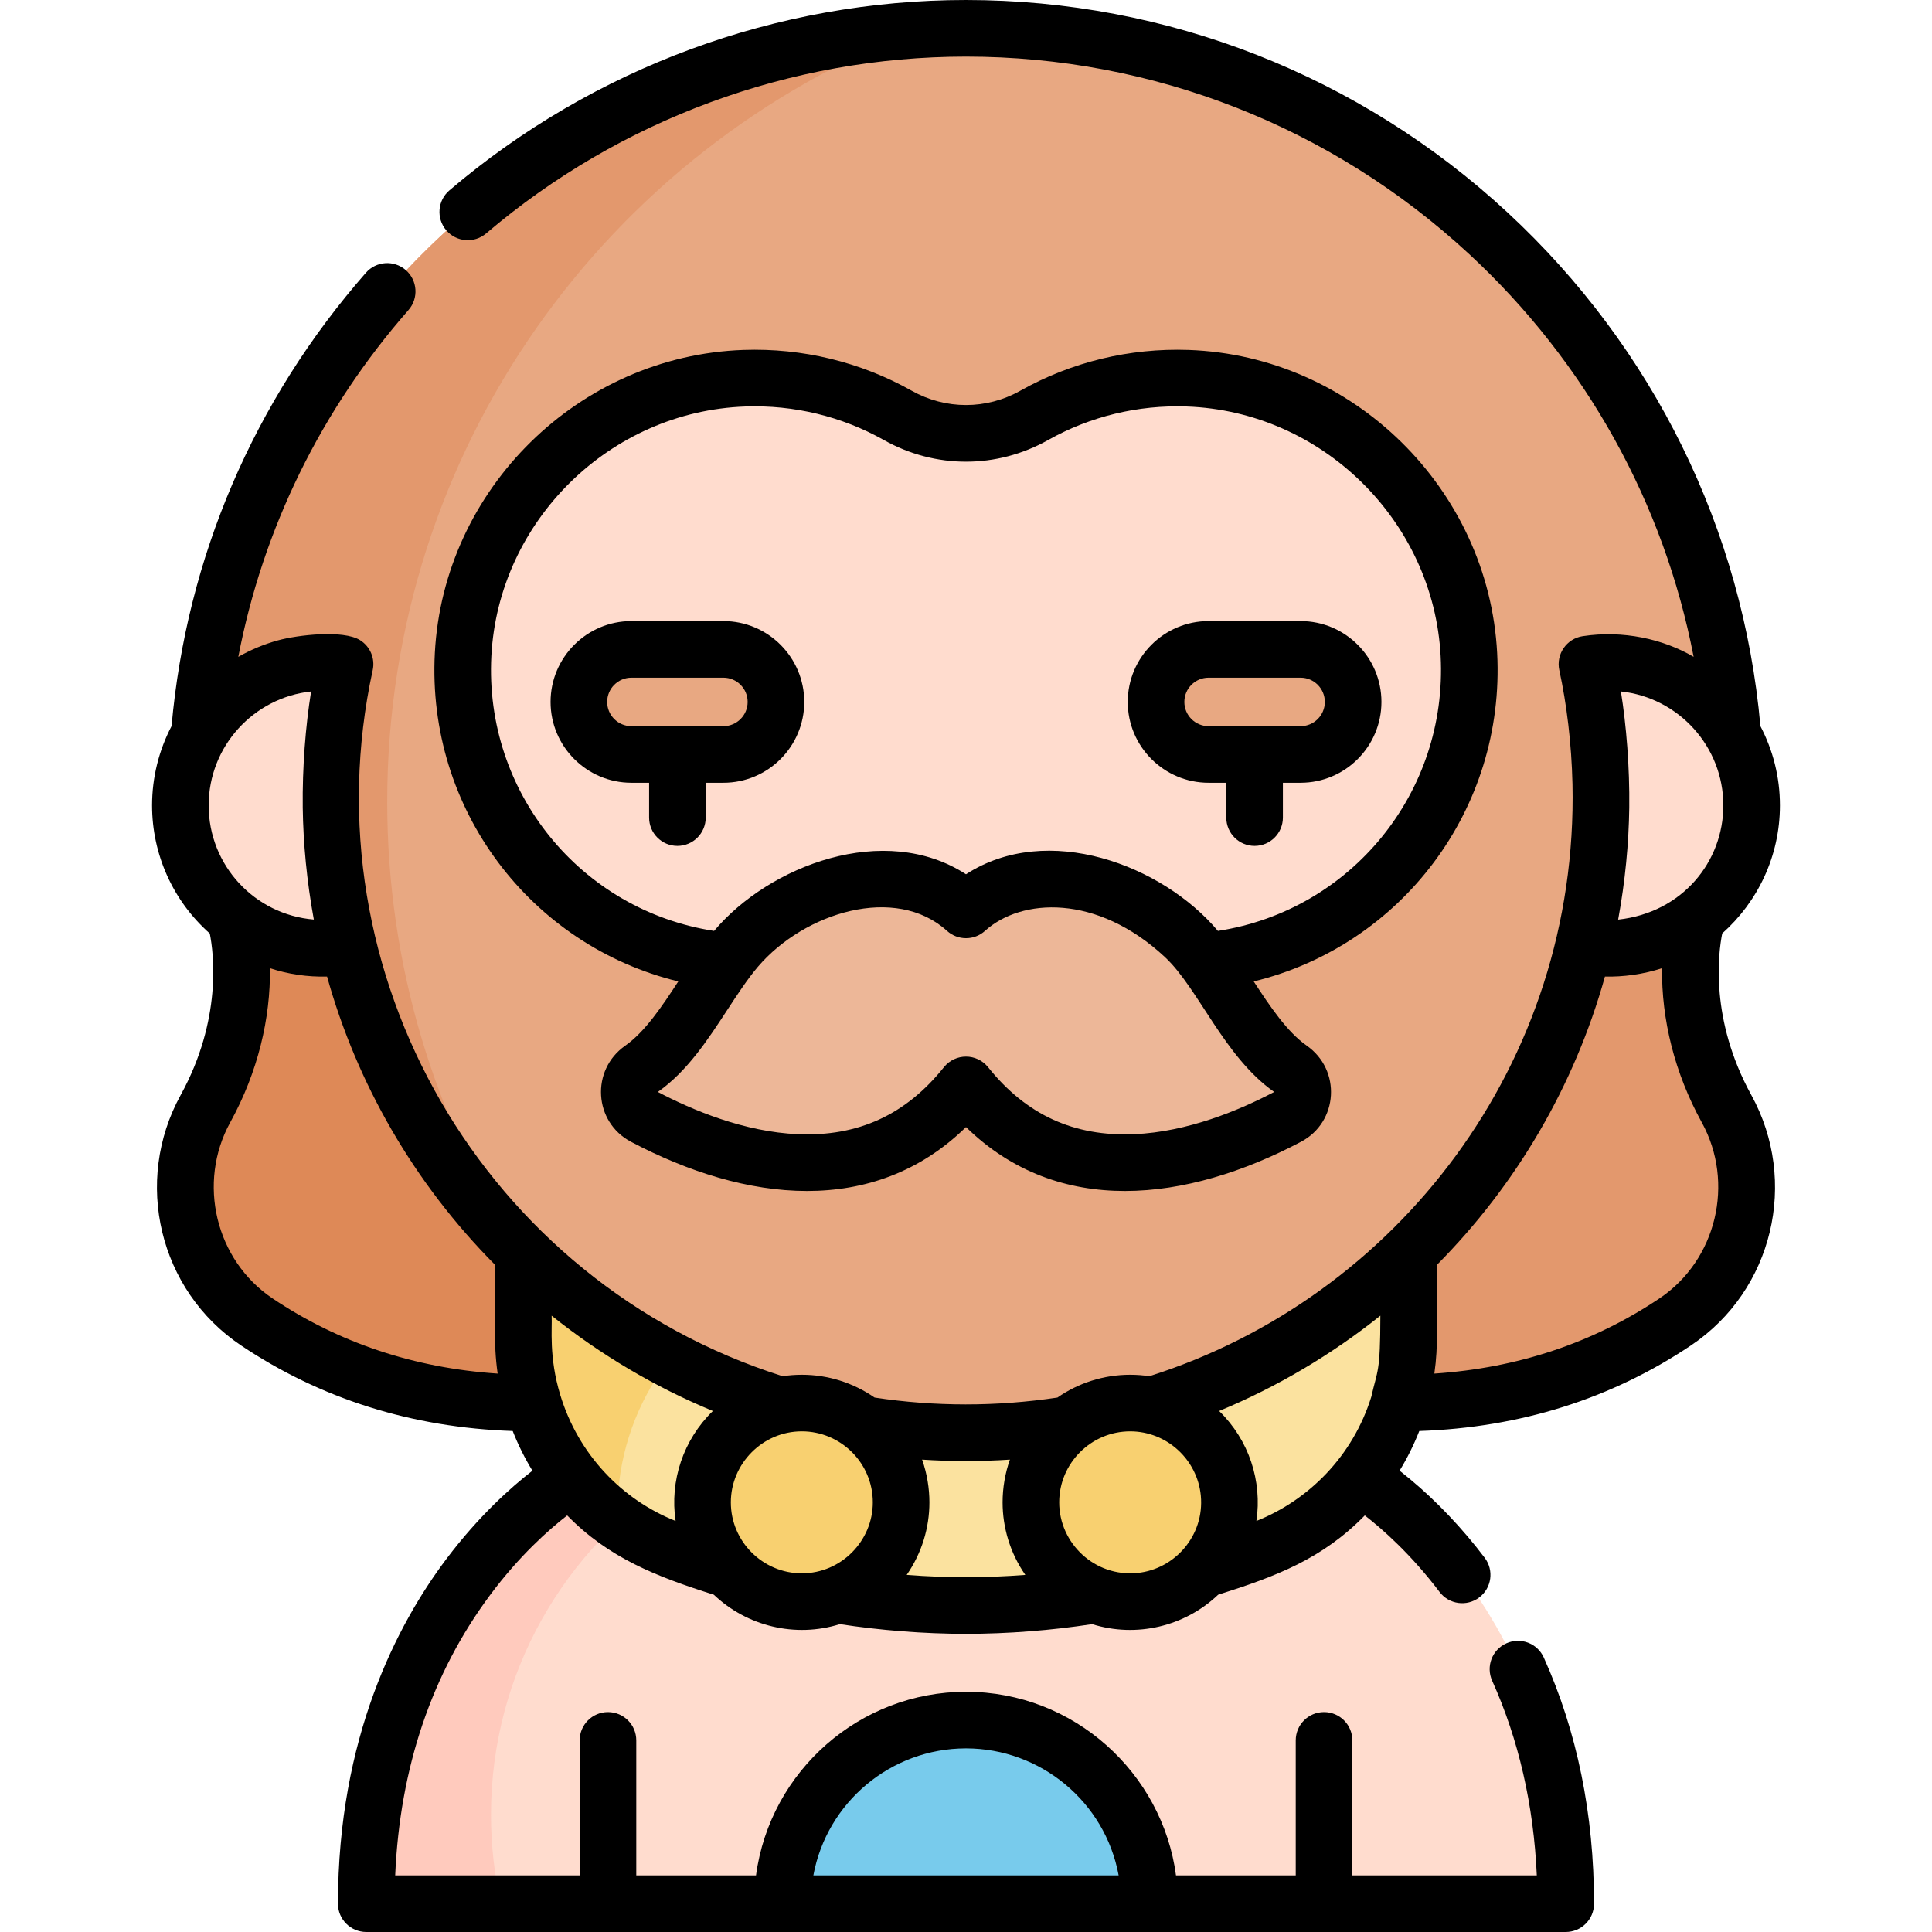 <svg id="Capa_1" enable-background="new 0 0 512 512" height="512" viewBox="0 0 512 512" width="512" xmlns="http://www.w3.org/2000/svg"><g><g><g fill="#ffdcce"><path d="m420.558 176.005-.896 74.715 9.451-6.256 5.003-56.036z"/><path d="m91.442 176.005.885 74.715-17.773-17.827v-38.415z"/><path d="m207.35 504.5h-110.282c0-81.094 54.49-112.937 54.49-112.937h208.884s54.49 31.843 54.49 112.937h-110.282l-48.65-21.641z"/></g><path d="m304.65 504.5h-97.3c0-26.868 21.782-48.66 48.65-48.66s48.65 21.791 48.65 48.66z" fill="#78cbec"/><path d="m125.699 243.172h-63.469c.327.262 7.089 23.628-7.781 50.642-10.732 19.498-4.899 44.095 13.582 56.497 17.056 11.445 41.177 21.513 73.256 21.513l41.894-22.502z" fill="#de8957"/><path d="m386.301 243.172h63.468c-.327.262-7.089 23.628 7.781 50.642 10.732 19.498 4.899 44.095-13.582 56.497-17.056 11.445-41.177 21.513-73.256 21.513l-41.894-22.502z" fill="#e3986d"/><g><path d="m130.118 480.946c0-37.539 19.495-70.524 48.913-89.383h-27.474s-54.49 31.843-54.49 112.937h35.678c-1.716-7.576-2.627-15.458-2.627-23.554z" fill="#ffcabd"/></g><path d="m138.688 332.063v22.214c0 24.409 14.683 46.557 37.328 55.668 25.284 10.173 52.479 15.536 79.984 15.536s54.699-5.363 79.984-15.536c22.645-9.111 37.328-31.259 37.328-55.668v-22.214z" fill="#fbe29f"/><path d="m205.15 339.321v-7.258h-66.462v22.214c0 19.627 9.5 37.787 24.993 48.888-.031-.835-.064-1.67-.064-2.514.001-27.812 17.199-51.592 41.533-61.33z" fill="#f8d070"/><path d="m256 7.5c-106.792 0-194.672 82.528-203.207 187.153 6.521-11.405 18.801-19.086 32.881-19.086 1.963 0 3.886.153 5.768.437-3.382 15.492-4.583 32.861-3.062 50.461-.01.01-.01.02 0 .02.722 8.349 2.261 17.4 3.947 24.233 17.702 73.984 84.268 128.983 163.673 128.983s145.971-54.998 163.673-128.981c1.691-6.853 3.227-15.898 3.947-24.233.01 0 .01-.01 0-.02 1.547-17.894.255-35.265-3.062-50.461 1.882-.285 3.805-.437 5.768-.437 14.08 0 26.36 7.681 32.881 19.086-8.535-104.627-96.415-187.155-203.207-187.155z" fill="#e8a882"/><path d="m319.489 254.666c40.572-3.92 71.989-39.138 69.785-81.219-2.087-39.827-34.692-71.821-74.55-73.214-14.786-.517-28.678 3.121-40.614 9.831-11.281 6.342-24.938 6.342-36.219 0-11.936-6.71-25.829-10.348-40.615-9.831-39.858 1.393-72.463 33.387-74.549 73.215-2.204 42.081 29.213 77.298 69.785 81.219h126.977z" fill="#ffdcce"/><path d="m92.338 250.72h-.01c-23.638 4.106-44.53-14.018-44.53-37.276 0-22.955 20.405-40.957 43.645-37.439-2.433 11.146-3.877 24.268-3.713 37.937.058 4.368.305 8.518.651 12.524-.01.01-.01.02 0 .02.675 7.817 2.132 16.838 3.957 24.234z" fill="#ffdcce"/><path d="m464.202 213.444c0 20.917-16.959 37.866-37.876 37.866-3.272 0-5.42-.423-6.664-.59 1.641-6.651 3.219-15.688 3.958-24.233.01 0 .01-.01 0-.02.343-3.973.594-8.268.651-12.524.164-13.645-1.24-26.609-3.713-37.937 1.882-.285 3.805-.437 5.768-.437 20.944-.001 37.876 17.002 37.876 37.875z" fill="#ffdcce"/><path d="m191.71 172.093h-24.38c-7.691 0-13.925 6.234-13.925 13.925s6.234 13.925 13.925 13.925h24.38c7.691 0 13.925-6.234 13.925-13.925s-6.235-13.925-13.925-13.925z" fill="#e8a882"/><path d="m320.29 172.093h24.38c7.691 0 13.925 6.234 13.925 13.925s-6.234 13.925-13.925 13.925h-24.38c-7.691 0-13.925-6.234-13.925-13.925s6.235-13.925 13.925-13.925z" fill="#e8a882"/><path d="m256 287.509c-26.239 32.799-64.9 19.207-85.29 8.435-4.945-2.612-5.298-9.48-.715-12.687 11.688-8.178 18.494-26.086 28.148-35.084 14.999-13.979 40.84-22.471 57.858-7.042 17.017-15.429 42.858-6.937 57.858 7.042 9.655 8.998 16.46 26.906 28.148 35.084 4.582 3.206 4.23 10.074-.715 12.687-20.392 10.772-59.053 24.364-85.292-8.435z" fill="#edb798"/><circle cx="212.491" cy="398.136" fill="#f8d070" r="26.312"/><circle cx="299.509" cy="398.136" fill="#f8d070" r="26.312"/><path d="m102.617 212.462c0-93.367 58.445-173.071 140.741-204.56-101.01 6.211-182.369 86.287-190.565 186.751 6.521-11.405 18.801-19.086 32.881-19.086 1.964 0 3.886.153 5.768.438-3.382 15.492-4.583 32.861-3.062 50.461-.01.01-.01.021 0 .021.722 8.349 2.261 17.4 3.947 24.233 7.36 30.761 23.174 58.234 44.84 79.842-21.867-34.075-34.55-74.606-34.55-118.1z" fill="#e3986d"/></g><g><path d="m191.71 164.593h-24.38c-11.813 0-21.425 9.611-21.425 21.425s9.611 21.425 21.425 21.425h4.69v9.231c0 4.142 3.358 7.5 7.5 7.5s7.5-3.358 7.5-7.5v-9.231h4.69c11.813 0 21.425-9.611 21.425-21.425s-9.612-21.425-21.425-21.425zm0 27.85h-24.38c-3.542 0-6.425-2.882-6.425-6.425 0-3.542 2.882-6.425 6.425-6.425h24.38c3.542 0 6.425 2.882 6.425 6.425s-2.883 6.425-6.425 6.425z"/><path d="m344.67 164.593h-24.38c-11.814 0-21.425 9.611-21.425 21.425s9.611 21.425 21.425 21.425h4.69v9.231c0 4.142 3.358 7.5 7.5 7.5s7.5-3.358 7.5-7.5v-9.231h4.69c11.813 0 21.425-9.611 21.425-21.425s-9.611-21.425-21.425-21.425zm0 27.85h-24.38c-3.543 0-6.425-2.882-6.425-6.425 0-3.542 2.882-6.425 6.425-6.425h24.38c3.542 0 6.425 2.882 6.425 6.425s-2.882 6.425-6.425 6.425z"/><path d="m47.879 290.197c-12.595 22.88-5.759 51.757 15.973 66.341 21.113 14.167 45.318 21.79 72.02 22.694 1.436 3.667 3.187 7.185 5.225 10.519-5.683 4.404-14.25 12.032-22.776 23.36-13.117 17.426-28.753 47.426-28.753 91.389 0 4.142 3.358 7.5 7.5 7.5h317.863c4.142 0 7.5-3.358 7.5-7.5 0-23.68-4.48-45.631-13.317-65.245-1.702-3.777-6.143-5.458-9.918-3.758-3.777 1.702-5.459 6.143-3.757 9.919 7.025 15.595 10.994 32.917 11.827 51.584h-48.883v-35.779c0-4.143-3.358-7.5-7.5-7.5s-7.5 3.357-7.5 7.5v35.779h-31.731c-3.61-27.076-26.966-48.661-55.651-48.661-27.987 0-51.899 20.807-55.651 48.661h-31.731v-35.779c0-4.143-3.358-7.5-7.5-7.5s-7.5 3.357-7.5 7.5v35.779h-48.889c1.248-28.525 9.683-53.477 25.121-74.261 7.736-10.415 15.554-17.334 20.458-21.138 11.006 11.26 23.57 16.18 38.862 21.012 8.791 8.366 21.583 11.5 33.398 7.801 10.511 1.611 22.158 2.568 33.429 2.568 11.13 0 22.72-.927 33.429-2.568 11.72 3.674 24.536.638 33.398-7.801 15.432-4.876 27.605-9.494 38.862-21.012 4.771 3.701 12.296 10.348 19.818 20.287 2.5 3.302 7.204 3.954 10.507 1.454s3.954-7.204 1.454-10.507c-5.885-7.774-12.729-14.987-19.793-20.858-1.008-.837-1.916-1.569-2.765-2.239 2.034-3.331 3.783-6.844 5.217-10.506 26.702-.904 50.907-8.526 72.02-22.694 21.755-14.599 28.554-43.486 15.973-66.341-11.046-20.069-8.74-37.691-7.711-42.831 9.372-8.316 15.293-20.438 15.293-33.923 0-7.573-1.875-14.713-5.169-20.997-4.645-52.061-28.386-100.344-66.986-136.106-39.214-36.331-90.193-56.34-143.545-56.34-50.094 0-98.713 17.915-136.901 50.445-3.153 2.686-3.532 7.42-.846 10.573 2.686 3.154 7.42 3.532 10.573.846 35.476-30.221 80.641-46.864 127.174-46.864 49.56 0 96.919 18.589 133.353 52.344 30.938 28.663 51.611 65.975 59.478 106.72-8.087-4.734-18.692-7.094-29.396-5.474-4.285.649-7.127 4.787-6.204 9.015 1.959 8.975 3.243 19.473 3.493 30.182 1.594 74.181-46.682 136.177-112.128 156.92-1.659-.251-3.358-.383-5.086-.383-7.083 0-13.815 2.231-19.277 6.042-16.206 2.434-32.564 2.414-48.463 0-5.657-3.916-12.33-6.042-19.277-6.042-1.729 0-3.427.132-5.086.383-79.231-25.112-126.168-106.813-108.637-187.103.669-3.071-.642-6.26-3.349-7.958-4.48-2.789-16.527-1.38-21.736.05-3.666 1.003-7.198 2.47-10.517 4.367-.005.003-.01.005-.015.008 6.521-33.971 21.894-65.41 45.097-91.904 2.729-3.116 2.415-7.854-.701-10.583s-7.854-2.416-10.583.701c-29.733 33.952-47.514 75.462-51.5 120.135-3.358 6.416-5.168 13.611-5.168 21.023 0 13.032 5.569 25.33 15.297 33.946 1.031 5.173 3.312 22.772-7.716 42.808zm208.078 173.143c.014 0 .029-.001.043-.001s.029.001.043.001c19.675.029 36.798 14.098 40.41 33.66h-80.906c3.572-19.333 20.496-33.63 40.41-33.66zm-173.513-280.093c-1.47 9.152-2.343 20.121-2.215 30.795.127 9.457 1.085 19.552 2.938 29.646-15.705-1.293-27.87-14.38-27.87-30.244.001-15.643 11.899-28.56 27.147-30.197zm106.366 190.636c.036.015.071.032.107.046-7.872 7.669-11.465 18.524-9.878 29.145-14.282-5.675-25.812-17.704-30.573-33.426-3.07-10.126-2.087-17.659-2.278-20.979 12.971 10.368 27.404 18.909 42.622 25.214zm42.493 24.253c0 10.22-8.356 18.785-18.762 18.81-.017 0-.033.002-.05.002-10.276 0-18.812-8.373-18.812-18.812 0 0 0 0 0-.001 0-10.25 8.413-18.811 18.804-18.811h.008.002c10.279 0 18.81 8.365 18.81 18.812zm36.329-11.322c-1.265 3.572-1.936 7.499-1.936 11.321 0 6.57 1.937 13.341 6.021 19.226-10.088.785-20.574.845-31.434 0 3.977-5.731 6.021-12.462 6.021-19.226 0-3.658-.621-7.61-1.936-11.321 7.078.485 15.635.522 23.264 0zm31.876-7.49c9.723 0 17.813 7.487 18.724 17.051.979 10.511-6.826 19.457-16.798 20.476-11.328 1.132-20.738-7.874-20.738-18.714 0-10.376 8.456-18.813 18.812-18.813zm66.303-30.654c-.029 15.34-.747 14.175-2.402 21.496-4.9 15.764-16.629 27.399-30.449 32.908 1.567-10.565-1.948-21.419-9.878-29.145.036-.015.071-.031.106-.046 15.265-6.323 29.808-14.965 42.623-25.213zm65.96-134.638c.127-10.639-.771-21.807-2.216-30.791 15.275 1.637 27.148 14.585 27.148 30.203 0 14.867-10.81 28.401-27.875 30.264 1.858-10.118 2.816-20.198 2.943-29.676zm-359.56 130.051c-15.098-10.132-20.014-30.624-11.191-46.652 7.354-13.36 10.68-27.602 10.519-40.846 4.841 1.59 9.94 2.34 15.135 2.213 7.915 28.351 23.025 54.732 44.515 76.394.256 14.946-.532 20.195.693 28.824-22.082-1.467-42.117-8.154-59.671-19.933zm368.249-87.506c-.171 13.564 3.328 27.79 10.52 40.854 8.823 16.028 3.907 36.521-11.191 46.652-17.554 11.779-37.589 18.466-59.67 19.932 1.116-7.859.53-12.349.693-28.824 21.181-21.351 36.48-47.621 44.514-76.393 4.857.11 10.152-.59 15.134-2.221z"/><path d="m396.763 173.055c-2.28-43.515-38.201-78.795-81.778-80.317-15.62-.546-31.025 3.185-44.551 10.788-9.038 5.082-19.831 5.081-28.869 0-13.525-7.604-28.928-11.334-44.552-10.789-43.576 1.523-79.497 36.803-81.776 80.318-2.17 41.43 25.431 77.527 64.516 87.035-4.339 6.635-8.84 13.37-14.059 17.022-9.197 6.436-8.373 20.24 1.513 25.463 30.37 16.043 64.32 20.045 88.793-3.892 24.478 23.94 58.426 19.932 88.794 3.892 9.885-5.223 10.71-19.028 1.512-25.464-5.219-3.651-9.719-10.386-14.058-17.021 39.084-9.507 66.685-45.605 64.515-87.035zm-96.236 127.517c-15.931.662-28.585-5.142-38.67-17.748-2.999-3.749-8.711-3.752-11.713 0-10.084 12.605-22.736 18.413-38.67 17.748-14.231-.592-28.013-6.39-37.14-11.197 7.763-5.447 13.2-13.768 18.457-21.814 2.373-3.632 5.291-8.116 8.069-11.364 12.335-14.431 36.49-21.853 50.104-9.509 2.858 2.591 7.217 2.591 10.075 0 9.563-8.671 29.584-9.917 47.707 6.973.017.016.035.035.051.051 8.832 8.273 15.606 26.345 28.875 35.663-9.103 4.795-22.899 10.604-37.145 11.197zm22.233-53.871c-14.704-17.465-45.17-29.02-66.76-15.011-21.568-13.993-52.165-2.328-66.76 15.011-35.266-5.432-60.919-36.681-59.024-72.861 1.876-35.818 31.447-64.857 67.321-66.111 12.843-.456 25.551 2.618 36.678 8.873 13.642 7.668 29.929 7.668 43.57 0 11.125-6.254 23.805-9.323 36.677-8.873 35.874 1.253 65.445 30.292 67.322 66.11 1.894 36.181-23.758 67.43-59.024 72.862z"/></g></g></svg>